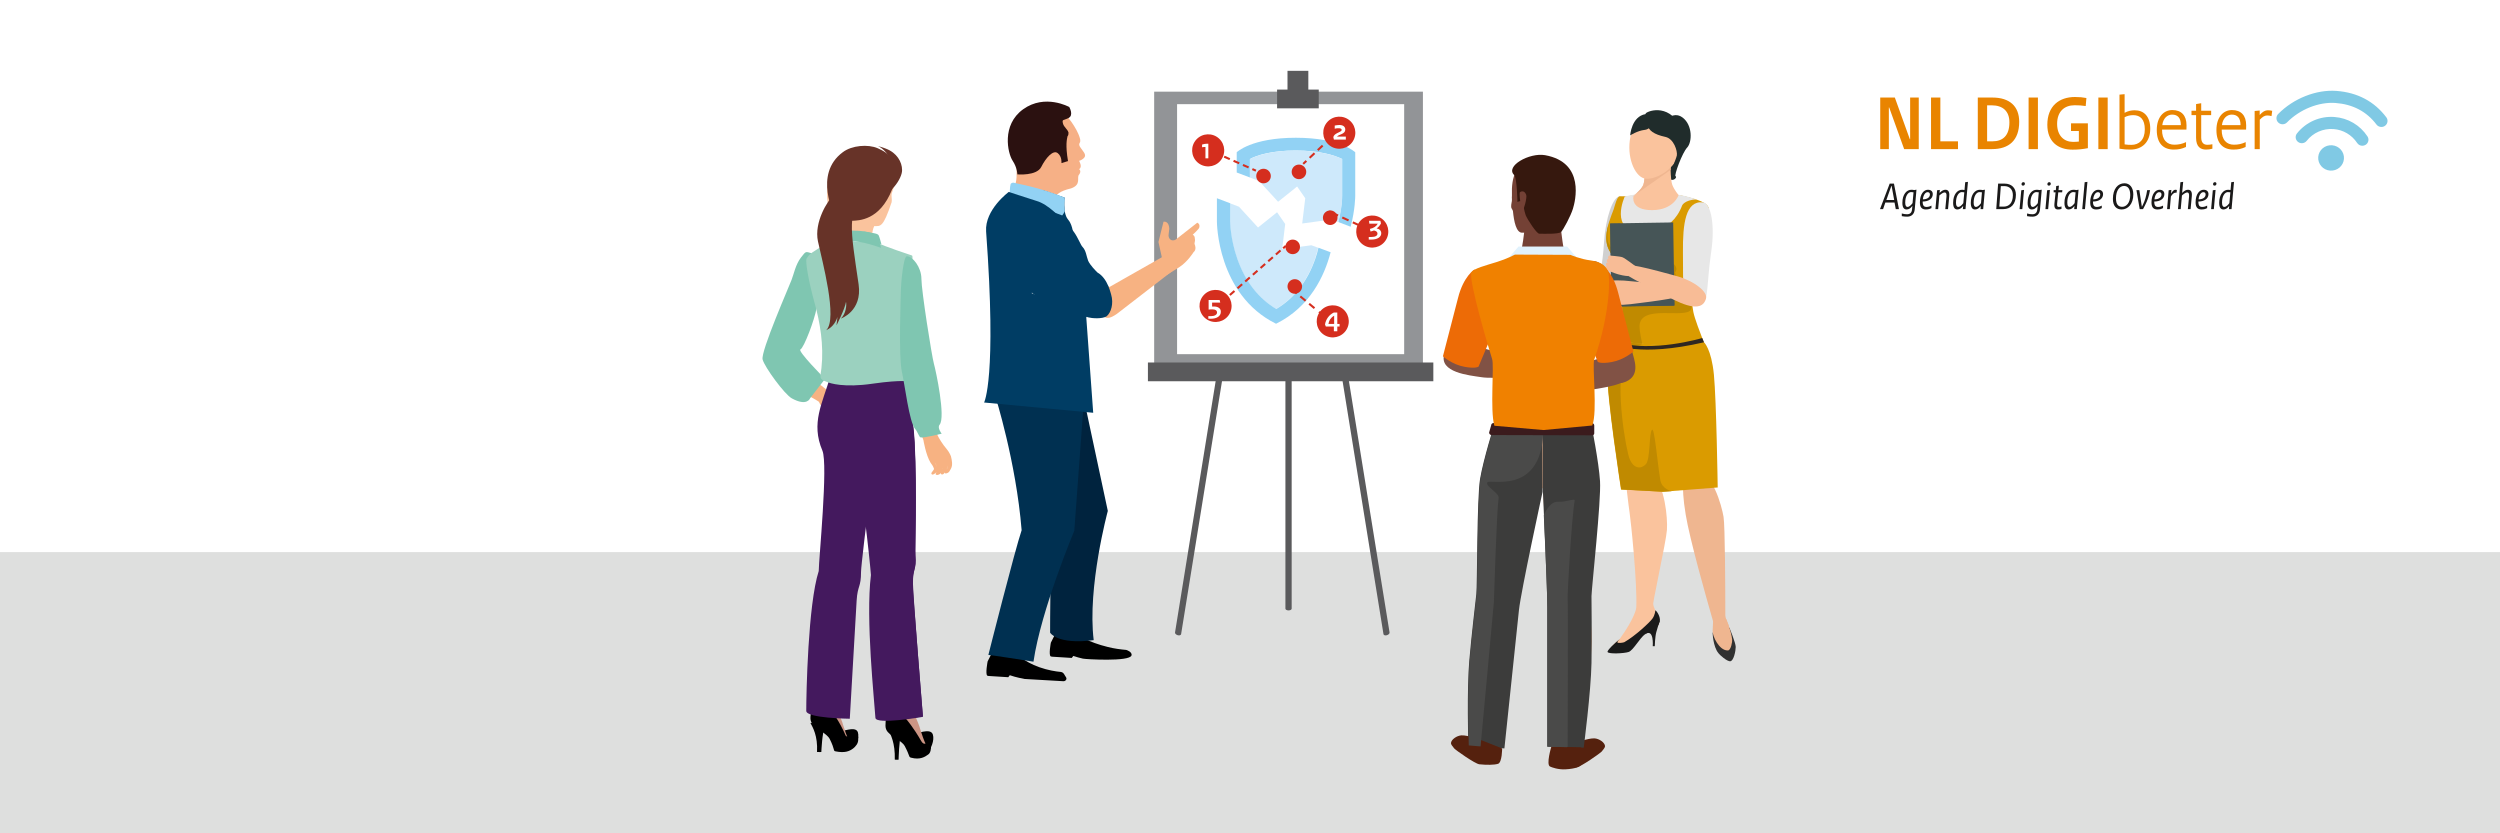 <svg height="400" viewBox="0 0 1200 400" width="1200" xmlns="http://www.w3.org/2000/svg"><g fill="none" fill-rule="evenodd"><path d="m0 400h1200v-400h-1200z" fill="#fff"/><path d="m0 400h1200v-135h-1200z" fill="#dedfde"/><g><g fill-rule="nonzero" transform="translate(902 45)"><path d="m11.992 26.568h7.01v-24.747h-4.139v19.994h-.149l-7.197-19.994h-7.01v24.747h4.139v-19.994h.149zm12.902 0h12.939v-3.735h-8.464v-21.012h-4.475zm29.308 0c8.017 0 13.013-4.15 13.013-13.09 0-7.469-4.586-11.657-12.864-11.657h-7.01v24.747zm-2.386-21.012h2.237c5.258 0 8.464 2.792 8.464 8.148 0 6.451-3.207 9.129-8.129 9.129h-2.573zm24.386-3.735h-4.475v24.747h4.475zm15.885 16.07h3.766v5.055c-1.081.113-1.715.151-2.834.151-4.176 0-7.607-2.867-7.607-8.639 0-5.96 3.505-8.941 8.39-8.941 1.939 0 3.319.075 5.332.377l.336-3.848c-1.715-.34-3.281-.49-5.519-.49-7.458 0-13.237 4.263-13.237 13.354 0 7.922 4.922 11.921 12.118 11.921 2.647 0 4.922-.226 7.346-.717v-11.921h-8.091zm17.6-16.07v24.747h-4.475v-24.747z" fill="#e98400"/><path d="m130.117 16.835c0-5.998-3.058-8.903-7.458-8.903-1.753 0-3.169.34-4.847 1.207v-8.941l-2.461.226v25.954c1.976.34 3.542.415 5.332.415 5.519 0 9.434-3.622 9.434-9.959zm-2.61.264c0 5.093-2.834 7.432-6.413 7.432-1.119 0-2.088-.038-3.281-.226v-13.053c1.38-.679 2.685-.981 4.102-.981 3.43 0 5.593 1.999 5.593 6.828zm5.742.302c0 6.564 3.281 9.393 8.166 9.393 2.349 0 3.952-.377 5.854-1.245l.037-2.339c-1.864.868-3.58 1.245-5.63 1.245-3.43 0-5.966-2.226-5.891-7.243h11.708c.037-.754.037-1.434.037-2.037 0-4.829-2.498-7.356-6.824-7.356-4.064 0-7.458 3.282-7.458 9.582zm2.647-2.339c.373-3.207 2.386-5.055 4.698-5.055 2.722 0 4.214 1.584 4.214 5.055zm14.02-4.791h2.2v10.865c0 4.414 2.237 5.659 4.773 5.659 1.081 0 1.939-.113 3.058-.415v-2.15c-.932.189-1.566.264-2.498.264-1.678 0-2.871-1.056-2.871-3.471v-10.751h4.773v-2.113h-4.773v-3.622l-2.461.415v3.207h-2.2zm11.969 7.13c0 6.564 3.281 9.393 8.166 9.393 2.349 0 3.952-.377 5.854-1.245l.037-2.339c-1.864.868-3.58 1.245-5.63 1.245-3.43 0-5.966-2.226-5.891-7.243h11.708c.037-.754.037-1.434.037-2.037 0-4.829-2.498-7.356-6.824-7.356-4.064 0-7.458 3.282-7.458 9.582zm2.647-2.339c.373-3.207 2.386-5.055 4.698-5.055 2.722 0 4.214 1.584 4.214 5.055zm24.125-6.866-.336 2.528c-.82-.226-1.342-.302-2.088-.302-1.193 0-2.163.604-3.542 2.037v14.109h-2.461v-18.296l2.424-.226v2.15c1.417-1.622 2.61-2.263 3.915-2.263.783 0 1.305.075 2.088.264z" fill="#e98400"/><path d="m7.099 43.135h-2.047l-4.648 12.24h1.475l1.088-3.172h4.408l.59 3.172h1.531zm-1.125 1.12 1.236 6.755h-3.762l2.398-6.755zm10.826 1.978c-.387-.093-.812-.149-1.365-.149-2.232 0-4.297 2.202-4.297 6.288 0 2.332.83 3.172 2.029 3.172 1.014 0 1.9-.522 2.73-1.661h.055l-.166 1.623c-.166 1.642-.996 2.332-2.416 2.332-.812 0-1.605-.112-2.508-.373v1.287c.941.187 1.66.243 2.601.243 1.844 0 3.394-1.008 3.615-3.527l.83-9.423zm-.775 6.269c-.885 1.232-1.771 1.829-2.416 1.829-.627 0-1.107-.522-1.107-2.053 0-3.34 1.439-5.075 2.822-5.075.406 0 .83.037 1.162.112zm3.523-.336c0 2.37.996 3.377 2.803 3.377 1.125 0 1.881-.187 2.748-.653v-1.213c-.793.429-1.531.653-2.379.653-1.18 0-1.844-.541-1.844-2.594 2.988 0 4.851-1.437 4.851-3.545 0-1.325-.83-2.108-2.342-2.108-1.881 0-3.836 1.959-3.836 6.083zm4.814-3.806c0 1.306-1.217 2.332-3.394 2.332.258-2.351 1.346-3.452 2.269-3.452.719 0 1.125.373 1.125 1.12zm7.377 7.016h1.309l.59-6.232c.203-2.22-.553-3.06-1.844-3.06-.848 0-1.697.411-2.748 1.474h-.055l.129-1.399-1.309.168-.812 9.05h1.309l.59-6.549c1.125-1.008 1.992-1.455 2.527-1.455.609 0 1.033.466.885 1.978zm10.882-13.08-1.328.168-.332 3.732c-.332-.075-.701-.112-1.162-.112-2.232 0-4.297 2.202-4.297 6.288 0 2.332.83 3.172 2.029 3.172 1.014 0 1.9-.522 2.73-1.661h.055l-.148 1.493h1.273zm-2.232 10.207c-.885 1.232-1.771 1.829-2.416 1.829-.627 0-1.107-.522-1.107-2.053 0-3.34 1.439-5.075 2.822-5.075.406 0 .848.037 1.18.112zm9.259-6.269c-.387-.093-.812-.149-1.365-.149-2.232 0-4.297 2.202-4.297 6.288 0 2.332.83 3.172 2.029 3.172 1.014 0 1.918-.522 2.73-1.661h.055l-.148 1.493h1.273l.83-9.33zm-.775 6.269c-.885 1.232-1.771 1.829-2.416 1.829-.627 0-1.107-.522-1.107-2.053 0-3.34 1.439-5.075 2.822-5.075.406 0 .83.037 1.162.112zm10.697 2.874c3.652 0 6.068-2.351 6.068-6.923 0-3.303-2.158-5.318-5.404-5.318h-3.135l-.904 12.24zm.461-11.046c2.582 0 4.15 1.623 4.15 4.348 0 3.75-1.863 5.504-4.463 5.504h-2.047l.719-9.852zm9.498 1.829-1.328.168-.812 9.05h1.309zm-1.199-2.78c0 .485.295.728.719.728.572 0 .904-.411.904-.914 0-.466-.258-.746-.719-.746-.535 0-.904.355-.904.933zm8.595 2.855c-.387-.093-.812-.149-1.365-.149-2.232 0-4.297 2.202-4.297 6.288 0 2.332.83 3.172 2.029 3.172 1.014 0 1.9-.522 2.73-1.661h.055l-.166 1.623c-.166 1.642-.996 2.332-2.416 2.332-.812 0-1.605-.112-2.508-.373v1.287c.941.187 1.66.243 2.601.243 1.844 0 3.394-1.008 3.615-3.527l.83-9.423zm-.775 6.269c-.885 1.232-1.771 1.829-2.416 1.829-.627 0-1.107-.522-1.107-2.053 0-3.34 1.439-5.075 2.822-5.075.406 0 .83.037 1.162.112zm5.791-6.344-1.328.168-.812 9.05h1.309zm-1.199-2.78c0 .485.295.728.719.728.572 0 .904-.411.904-.914 0-.466-.258-.746-.719-.746-.535 0-.904.355-.904.933zm3.006 3.937h.922l-.553 5.448c-.203 2.015.443 2.78 1.697 2.78.738 0 1.07-.056 1.697-.28v-1.176c-.535.187-.83.243-1.291.243-.609 0-.922-.355-.793-1.661l.535-5.355h1.863l.111-1.064h-1.863l.221-2.164-1.309.205-.184 1.959h-1.051zm10.845-1.082c-.387-.093-.812-.149-1.365-.149-2.232 0-4.297 2.202-4.297 6.288 0 2.332.83 3.172 2.029 3.172 1.014 0 1.918-.522 2.73-1.661h.055l-.148 1.493h1.273l.83-9.33zm-.775 6.269c-.885 1.232-1.771 1.829-2.416 1.829-.627 0-1.107-.522-1.107-2.053 0-3.34 1.439-5.075 2.822-5.075.406 0 .83.037 1.162.112zm6.142-10.207-1.328.168-1.162 12.912h1.309zm1.328 9.871c0 2.37.996 3.377 2.803 3.377 1.125 0 1.881-.187 2.748-.653v-1.213c-.793.429-1.531.653-2.379.653-1.18 0-1.844-.541-1.844-2.594 2.988 0 4.851-1.437 4.851-3.545 0-1.325-.83-2.108-2.342-2.108-1.881 0-3.836 1.959-3.836 6.083zm4.814-3.806c0 1.306-1.217 2.332-3.394 2.332.258-2.351 1.346-3.452 2.269-3.452.719 0 1.125.373 1.125 1.12zm11.656-5.393c-3.154 0-5.57 2.631-5.57 7.52 0 3.433 1.697 5.057 4.224 5.057 2.932 0 5.57-2.556 5.57-7.221 0-3.34-1.734-5.355-4.224-5.355zm-.24 1.287c1.771 0 2.988 1.269 2.988 4.385 0 3.788-1.918 5.635-3.855 5.635-1.789 0-2.988-1.064-2.988-4.068 0-3.881 1.789-5.952 3.855-5.952zm7.525 11.121h1.605l.996-1.903c1.107-2.127 1.881-4.329 2.361-7.221h-1.365c-.461 3.023-1.088 5.019-1.992 6.885l-.498 1.026h-.074l-1.199-7.911h-1.402zm5.662-3.209c0 2.37.996 3.377 2.803 3.377 1.125 0 1.881-.187 2.748-.653v-1.213c-.793.429-1.531.653-2.379.653-1.18 0-1.844-.541-1.844-2.594 2.988 0 4.851-1.437 4.851-3.545 0-1.325-.83-2.108-2.342-2.108-1.881 0-3.836 1.959-3.836 6.083zm4.814-3.806c0 1.306-1.217 2.332-3.394 2.332.258-2.351 1.346-3.452 2.269-3.452.719 0 1.125.373 1.125 1.12zm7.377-2.146c-.184-.093-.387-.131-.609-.131-.738 0-1.273.299-2.121 1.791h-.074l.166-1.717-1.309.168-.756 9.05h1.309l.516-6.064c.682-1.157 1.494-1.829 2.176-1.829.221 0 .332 0 .535.037zm5.275 9.162h1.309l.59-6.232c.203-2.22-.553-3.06-1.844-3.06-.848 0-1.697.429-2.748 1.474h-.055l.498-5.262-1.328.168-1.162 12.912h1.309l.59-6.549c1.107-.989 1.973-1.455 2.545-1.455.609 0 .996.466.867 1.978zm3.707-3.209c0 2.37.996 3.377 2.803 3.377 1.125 0 1.881-.187 2.748-.653v-1.213c-.793.429-1.531.653-2.379.653-1.18 0-1.844-.541-1.844-2.594 2.988 0 4.851-1.437 4.851-3.545 0-1.325-.83-2.108-2.342-2.108-1.881 0-3.836 1.959-3.836 6.083zm4.814-3.806c0 1.306-1.217 2.332-3.394 2.332.258-2.351 1.346-3.452 2.269-3.452.719 0 1.125.373 1.125 1.12zm4.777-2.202-1.328.168-.812 9.05h1.309zm-1.199-2.78c0 .485.295.728.719.728.572 0 .904-.411.904-.914 0-.466-.258-.746-.719-.746-.535 0-.904.355-.904.933zm10.052-1.082-1.328.168-.332 3.732c-.332-.075-.701-.112-1.162-.112-2.232 0-4.297 2.202-4.297 6.288 0 2.332.83 3.172 2.029 3.172 1.014 0 1.9-.522 2.73-1.661h.055l-.148 1.493h1.273zm-2.232 10.207c-.885 1.232-1.771 1.829-2.416 1.829-.627 0-1.107-.522-1.107-2.053 0-3.34 1.439-5.075 2.822-5.075.406 0 .848.037 1.18.112z" fill="#1a1919"/></g><g fill="#80c9e4" transform="translate(1092 43)"><path d="m27.392 26.73c-3.408-.256-6.382 2.259-6.644 5.618-.257 3.357 2.295 6.286 5.702 6.542 3.408.258 6.382-2.258 6.642-5.618.259-3.358-2.292-6.286-5.701-6.542"/><path d="m28.531 13.155c-6.932-.523-13.664 2.43-17.991 7.898-1 1.262-.773 3.088.511 4.075 1.283.987 3.135.76 4.136-.502 3.109-3.93 7.925-6.048 12.898-5.678 4.646.349 8.782 2.787 11.356 6.693.565.858 1.509 1.323 2.475 1.323.552 0 1.106-.15 1.601-.467 1.367-.874 1.755-2.672.867-4.018-3.58-5.438-9.358-8.837-15.853-9.323"/><path d="m29.5.633c-9.688-.728-20.674 3.629-27.987 11.094-1.127 1.154-1.097 2.994.076 4.106 1.17 1.114 3.038 1.082 4.165-.072 6.144-6.272 15.285-9.93 23.297-9.336 8.316.624 14.928 4.106 19.653 10.349.578.765 1.466 1.17 2.367 1.17.613 0 1.228-.187 1.757-.576 1.305-.958 1.577-2.778.603-4.064-5.788-7.65-13.839-11.912-23.931-12.67"/></g></g><path d="m356 0h488v403h-488z" opacity=".011" stroke="#fefefe"/><g fill-rule="evenodd" transform="translate(366 34)"><path d="m254 258.156c0 .482-.692.844-1.5.844-.808 0-1.5-.362-1.5-.844v-144.312c0-.482.692-.844 1.5-.844.808 0 1.5.362 1.5.844z" fill="#5a5a5c" fill-rule="nonzero"/><path d="m200.928 270.419c-.117.485-.816.728-1.632.485-.816-.243-1.399-.85-1.282-1.335l25.057-154.989c.117-.485.816-.728 1.632-.485.816.243 1.399.85 1.282 1.335z" fill="#5a5a5c" fill-rule="nonzero"/><path d="m298.072 270.419c.117.485.816.728 1.632.485.816-.243 1.399-.85 1.282-1.335l-25.057-154.989c-.117-.485-.816-.728-1.632-.485-.816.243-1.399.85-1.282 1.335z" fill="#5a5a5c" fill-rule="nonzero"/><path d="m252 0h10v94h-10z" fill="#5a5a5c" fill-rule="nonzero"/><path d="m188 10h129v137h-129z" fill="#929497" fill-rule="nonzero"/><path d="m199 16h109v120h-109z" fill="#fff" fill-rule="nonzero"/><path d="m185 140h137v9h-137z" fill="#5a5a5c" fill-rule="nonzero"/><path d="m247 9h20v9h-20z" fill="#5a5a5c" fill-rule="nonzero"/><g fill-rule="nonzero" transform="translate(218 32)"><path d="m48.727 52.92c-.365 1.68-.975 3.36-1.462 5.16-3.776 10.92-10.111 19.08-18.76 24.24-8.649-5.16-14.984-13.32-18.76-24.24-3.289-9.48-3.411-17.52-3.411-17.64v-8.88l4.385 1.68 9.136 9.96 9.136-7.32 3.898 5.64-1.462 12.12 14.009-1.92z" fill="#cee9fb"/><path d="m54.696 55.08c-2.924 11.28-9.867 26.28-26.191 34.32-28.384-14.04-28.384-48.96-28.384-48.96v-11.28l6.335 2.4v8.88s.122 8.16 3.411 17.64c3.776 10.92 10.111 19.08 18.76 24.24 8.649-5.16 14.984-13.32 18.76-24.24.609-1.8 1.096-3.48 1.462-5.16z" fill="#92d2f4"/><path d="m66.513 7.08v21s0 6.36-2.193 14.76l-5.969-2.28c1.827-7.08 1.827-12.48 1.827-12.48v-17.76c-3.533-1.8-10.72-4.08-22.171-4.08-11.329 0-18.516 2.16-22.049 4.08v8.88l-6.335-2.4v-9.72s7.065-6.96 28.384-6.96 28.505 6.96 28.505 6.96z" fill="#92d2f4"/><path d="m60.3 10.32v17.76c0 .12 0 5.4-1.827 12.48l-3.411-1.2-14.009 1.92 1.462-12.12-3.898-5.64-9.136 7.32-9.136-9.96-4.385-1.68v-8.88c3.533-1.8 10.72-4.08 22.049-4.08 11.451.12 18.638 2.28 22.293 4.08z" fill="#cee9fb"/></g><ellipse cx="213.996" cy="38.275" fill="#d52e1e" fill-rule="nonzero" rx="7.702" ry="7.702" transform="matrix(.677 -.736 .736 .677 40.878 169.764)"/><path d="m211 35.389c.808-.259 1.5-.389 2.192-.389h.808v7h-1.385v-5.444c-.577 0-1.038 0-1.615.13z" fill="#fff" fill-rule="nonzero"/><ellipse cx="276.96" cy="29.816" fill="#d52e1e" fill-rule="nonzero" rx="7.702" ry="7.702" transform="matrix(.677 -.736 .736 .677 67.413 213.352)"/><path d="m274.667 26.259c.8-.13 1.467-.259 2.267-.259 1.867 0 2.8.907 2.8 2.204 0 1.037-.667 1.685-1.867 2.204l-.933.389c-.4.13-.8.389-1.2.778h4.267v1.426h-5.733l-.267-1.167c.133-.778.8-1.426 1.867-1.944l1.067-.519c.8-.389 1.067-.648 1.067-1.037 0-.519-.533-.778-1.333-.778-.667 0-1.333 0-2 .259z" fill="#fff" fill-rule="nonzero"/><ellipse cx="292.775" cy="77.294" fill="#d52e1e" fill-rule="nonzero" rx="7.702" ry="7.702" transform="matrix(.677 -.736 .736 .677 37.589 240.302)"/><path d="m291.14 72h5.442l.279 1.25c-.558 1-1.116 1.75-2.093 2.375 1.395.25 2.233 1.125 2.233 2.375 0 1.75-1.814 3-4.744 3h-1.256v-1.25h1.256c1.953 0 2.93-.625 2.93-1.625 0-.75-.558-1.25-1.674-1.5-.558.25-1.116.375-1.674.5l-.279-1.25c1.814-.375 3.07-1.25 3.767-2.5h-4.047z" fill="#fff" fill-rule="nonzero"/><ellipse cx="273.785" cy="120.412" fill="#d52e1e" fill-rule="nonzero" rx="7.702" ry="7.702" transform="matrix(.677 -.736 .736 .677 -.255 240.242)"/><path d="m275.902 121.5h1.098v1.25h-1.098v2.25h-1.647v-2.25h-3.843l-.412-1c.412-2.5 1.922-4.625 4.255-5.75h1.647zm-1.51 0v-4c-1.51.875-2.471 2.25-2.745 4z" fill="#fff" fill-rule="nonzero"/><ellipse cx="217.512" cy="112.984" fill="#d52e1e" fill-rule="nonzero" rx="7.702" ry="7.702" transform="matrix(.677 -.736 .736 .677 -12.944 196.452)"/><path d="m219.711 111.25h-3.9v1.875h.975c2.089 0 3.343 1.125 3.204 2.625 0 2-1.95 3.25-4.736 3.25h-1.254v-1.25h1.254c1.671 0 2.925-.625 2.925-1.75 0-.875-.696-1.5-2.229-1.5-.557 0-1.254 0-1.811.125v-4.625h5.293z" fill="#fff" fill-rule="nonzero"/><g stroke="#d52e1e"><path d="m217.726 39.489 1.695.733"/><path d="m221.6 41.2 15.253 6.722" stroke-dasharray="2.957 1.971"/><path d="m237.942 48.411 1.695.733"/></g><g stroke="#d52e1e"><path d="m272.467 32.533-1.467 1.333"/><path d="m268.867 35.867-9.333 8.8" stroke-dasharray="3.22 2.147"/><path d="m258.467 45.733-1.467 1.333"/></g><circle cx="240.5" cy="50.5" fill="#d52e1e" fill-rule="nonzero" r="3.5"/><g stroke="#d52e1e"><path d="m221.23 110.182 1.378-1.168"/><path d="m224.33 107.612 24.685-21.73" stroke-dasharray="2.944 1.963"/><path d="m249.933 85.181 1.263-1.168"/></g><circle cx="254.5" cy="84.5" fill="#d52e1e" fill-rule="nonzero" r="3.5"/><circle cx="257.5" cy="48.5" fill="#d52e1e" fill-rule="nonzero" r="3.5"/><g stroke="#d52e1e"><path d="m290.5 76.125-1.625-.875"/><path d="m286.375 74.125-11.375-5.25" stroke-dasharray="3.34 2.227"/><path d="m273.75 68.25-1.75-.75"/></g><circle cx="272.5" cy="70.5" fill="#d52e1e" fill-rule="nonzero" r="3.5"/><g stroke="#d52e1e"><path d="m268.608 116.946-1.438-1.256"/><path d="m264.946 113.931-9.808-8.167" stroke-dasharray="3.325 2.216"/><path d="m253.962 104.759-1.438-1.256"/></g><g fill-rule="nonzero"><circle cx="255.5" cy="103.5" fill="#d52e1e" r="3.5"/><g transform="translate(106 14)"><path d="m32.415 260.476 2.419-4.808 15.361-.481-1.572 3.486c2.903 1.322 6.531 2.765 11.007 3.846 3.266.841 6.29 1.202 8.95 1.442.121 0 3.024.962 2.54 2.644-.847 3.125-22.376 1.803-23.102 1.563h-.121c-1.693-.361-3.266-.841-4.717-1.322l-.726.962-9.555-.601c-.121 0-.242-.12-.484-.12-1.21-.361 0-6.611 0-6.611z" fill="#000"/><path d="m2.056 269.491 2.419-4.808 15.361-.361-1.572 3.486c2.056 1.442 4.838 3.125 8.588 4.447 4.112 1.442 7.741 2.043 10.402 2.284 1.451.24 1.693 1.563 2.419 2.524.605.841-.121 1.923-1.21 1.923l-18.627-1.082c-.726-.12-1.451-.361-2.298-.481h-.121c-1.693-.361-3.266-.841-4.717-1.322l-.726.962-9.555-.601c-.121 0-.242-.12-.484-.12-1.089-.601.121-6.851.121-6.851z" fill="#000"/><path d="m46.446 134.986 13.305 62.264s-9.918 36.661-6.773 62.024c-17.659 2.284-20.925-3.606-20.925-3.606s0-44.955 1.572-55.052c-8.467-31.974-26.488-63.226-26.488-63.226z" fill="#00233e"/><path d="m48.381 142.559-4.717 64.187s-15.966 37.984-19.594 62.865c-20.441-3.245-21.65-3.245-21.65-3.245s12.7-50.244 15.966-59.86c-2.661-32.935-12.7-64.548-12.7-64.548z" fill="#003051"/><path d="m39.551 6.972s5.322 6.13 6.773 11.299c0 0 .484 1.322 0 2.164-.484.841-.484 1.322.484 2.644.847 1.322 2.661 3.005 1.814 4.327-.847 1.322-2.661 1.803-2.661 1.803s1.814 3.005 0 3.967c0 0 1.33.841 0 2.644-1.33 1.322 1.33 4.808-3.87 6.611-5.685 1.322-7.015 3.125-7.862 4.447-.484 1.322-.484 1.322-.484 1.322l-18.989-6.01s1.33-2.644 1.21-6.611c0-3.967 0-3.967 0-3.967s9.555-23.199 23.586-24.641z" fill="#f6b086"/><path d="m42.696 65.75s.847-2.164-.484-5.649c-1.33-3.486-2.177-2.164-3.145-6.611-.484-4.808 0-6.611 0-6.611l-10.16-3.486-20.683 12.862s-.726 18.03 1.572 26.324c2.298 7.933 8.95 16.227 8.95 16.227z" fill="#003d64"/><path d="m39.067 46.878s-.121-.12 0 1.563c-.484 1.803 0 3.726 0 4.688 0 .841-1.21 2.284-1.21 2.284s-10.644-4.087-14.998-5.289c-4.475-1.683-10.16-5.649-10.16-5.649s0-2.644.363-3.967c0-.481.847-.841 1.33-.841 8.225 1.683 16.691 3.846 24.674 7.212z" fill="#92d2f4"/><path d="m38.705 58.778s-7.983-3.005-14.151-2.524c-6.169.481-13.668 7.573-14.393 16.828-.847 9.255 4.959 18.391 21.408 22.598 15.966 4.207 17.78 7.813 17.78 7.813l3.387 46.638-52.372-4.928s6.169-11.419.968-82.097c-.726-10.458 10.886-18.992 10.886-18.992s7.499 2.524 13.305 4.327c5.564 1.563 11.853 8.174 13.184 10.337z" fill="#003d64"/><path d="m40.64 29.329-3.145.962s.363-3.125-1.814-4.808c-2.177-1.683-5.685 2.284-7.862 6.611-2.177 4.447-11.49 3.606-11.49 3.606s0-3.125-2.298-6.611c-2.298-3.486-5.443-17.069 5.08-24.641 10.523-7.573 22.134-1.082 22.134-1.082s2.298 3.967-.363 5.289c-2.661 1.322-3.145.481-2.661 2.644.484 1.803 2.177 2.644 2.661 4.327 0 .481 0 1.322-.484 1.803-.242 1.322-1.089 3.967.242 11.9z" fill="#2b1110"/><g fill="#f7b282" transform="translate(27.682 57.697)"><path d="m32.794 32.094-18.748-17.309c-.726 5.289-10.16 12.501-14.03 13.583 0 0 22.013 13.823 30.843 18.271 1.693.841 3.991-.601 5.564-1.683l26.609-20.554-3.991-7.212z"/><path d="m75.006 1.202-10.281 8.053c-.847.601-2.056.601-2.782-.12-.484-.481-.726-1.202-.726-1.923l.363-3.125c-.121-2.284-1.089-3.606-2.782-3.366l-2.419 9.736 2.298 10.458 1.572 5.409 6.048-3.726c4.112-2.644 6.894-7.212 6.894-7.212 1.693-1.322.605-3.726.605-3.726-.363-.24.242-1.803.121-2.164l-.121-1.082c0-.601-.484-1.202-.968-1.442 0 0 3.145-2.885 3.145-3.486.484-1.803-.968-2.284-.968-2.284z"/></g><path d="m54.791 82.819c-.847-.841-3.508-3.486-4.475-5.649-.847-2.164-.968-4.808-2.661-6.611-1.814-1.683-4.959-14.424-13.789-10.458-8.346 3.967-13.184 13.703-12.579 20.314.484 6.972-.363 10.097 2.782 12.741 3.145 2.644 14.151 8.654 20.804 10.337 6.652 1.683 3.629 0 5.443.841 1.814.481 6.652.841 8.829-.481 2.177-1.803 3.508-6.13 2.177-10.578-.121 0-1.451-7.573-6.531-10.458z" fill="#003d64"/></g><g transform="translate(401 18)"><path d="m26.435 237.474c.365 2.648 1.584 4.333 2.315 5.657.975 1.565.853 4.333.122 5.055-2.071 2.167-4.629 1.565-7.065 3.37-2.558 1.805-6.091 7.824-8.284 8.546s-7.187.722-7.675-.241c-.365-1.083 4.629-5.176 4.629-5.176 7.309-10.11 7.918-14.805 7.918-14.805s7.918-2.768 8.04-2.407z" fill="#fac39d"/><path d="m10.598 254.686s-1.462 1.324-1.218 1.685c.365.481 2.68.12 3.289-.12 5.238-3.009 11.938-9.268 13.4-11.194 1.462-1.926 1.462-4.092 1.462-4.092.487 0 2.558 2.889 2.193 5.176-.122.481-.609 1.805-.853 2.046-1.096 1.204-5.116 3.49-6.213 4.213-2.558 1.805-5.725 7.824-7.918 8.546s-9.624 1.083-10.111 0c-.244-.843 3.655-4.453 5.969-6.259z" fill="#1a1a1a"/><path d="m29.724 245.779s-1.34 4.213-1.705 5.657c-.609 2.167-.731 6.74-.731 6.74h-.975s.731-8.666-3.655-5.777c-1.34.843 7.065-6.62 7.065-6.62z" fill="#1a1a1a"/><path d="m26.191 175.608c5.969 5.777 7.309 20.823 6.944 26.72-.365 5.777-7.309 36.229-6.944 38.275.365 2.046-7.796.481-7.796-.722.609-11.675-2.68-42.608-3.167-45.617-.487-3.009-2.071-16.971-2.193-18.415.122-7.101 9.745-3.611 13.156-.241z" fill="#fac39d"/><path d="m63.102 249.27s3.045 7.342 3.045 9.268c0 1.926-.975 6.62-2.558 6.861s-5.36-3.25-5.725-3.852c-2.68-3.25-2.802-9.87-2.802-9.87z" fill="#313131"/><path d="m61.518 245.057s2.436 5.537 2.924 9.99c.122.963-.609 5.176-2.071 5.176-4.142.12-7.431-6.861-7.309-9.388.122-2.407.244-5.055.244-5.055z" fill="#efb690"/><path d="m46.291 174.766c-5.36 1.083-6.7 4.694-4.142 20.341 1.949 11.795 9.502 38.516 13.035 50.793 1.096 3.852.731 6.5 1.096 6.5 1.584 0 6.091-.12 6.578-3.611.122-.722-1.584-3.37-1.705-5.416 0-12.157-.122-42.969-.853-47.302-.853-5.055-5.482-22.989-14.009-21.304z" fill="#efb690"/><path d="m10.72 42.247c-3.533-.241-7.065 10.471-7.796 22.147-1.218 20.341-6.335 24.795.975 26.72 9.136 2.287 7.187-6.138 10.598-23.23 2.68-13.481 3.655-25.035-3.776-25.637z" fill="#d0d0d0"/><path d="m7.187 118.677c-2.436 4.453-2.436 12.638-1.096 23.11 1.705 14.323 6.456 37.192 7.065 39.238 2.68 9.268 11.938 8.907 13.4 1.565.365-2.046 3.533-43.33 3.045-47.904s-3.045-12.999-6.456-18.054c-2.436-3.852-12.182-4.694-15.958 2.046z" fill="#fac39d"/><path d="m49.702 119.038c3.289 3.972 4.873 11.916 5.725 22.508 1.218 14.443.609 36.109.487 38.155-.731 9.629-11.695 11.314-14.618 4.333-.731-1.926-10.598-41.645-10.964-46.339-.365-4.694-1.584-12.999.731-18.656 1.584-4.092 13.644-5.898 18.638 0z" fill="#efb690"/><path d="m8.649 112.057c-1.705 4.333-2.924 8.425-2.436 10.592 1.705 6.5 21.196 12.036 21.196 12.036h1.34v-21.184c-7.431 0-12.547-1.444-20.1-1.444z" fill="#28557d"/><path d="m52.991 47.423c-1.34-3.009-8.284-4.333-11.329-5.176-3.167-.963-12.791-1.324-12.791-1.324s-15.105 1.444-18.395 1.324c-1.34 0-2.436 4.814-2.924 6.259-3.045 7.824-6.578 17.091.975 23.471 1.705 1.444 3.167 18.054 3.167 25.757 0 3.25-.609 8.305-3.045 14.323 7.553 0 12.669 1.444 20.1 1.444h22.536c-2.315-6.018-4.873-12.638-5.482-15.767-4.142-23.711 9.258-45.858 7.187-50.311z" fill="#da9b00"/><path d="m28.871 113.501v21.184h1.34s21.927-4.092 23.633-10.592c.609-2.287-.731-6.259-2.436-10.592-7.553 0-14.984 0-22.536 0z" fill="#28557d"/><path d="m35.205 74.023c-1.949-.963-6.335-.481-16.689-1.083-10.355-.481-11.816-5.657-13.278-7.944-1.462-2.167-.122-9.509 0-9.87-1.827 6.018-2.193 12.157 3.289 16.851 1.705 1.444 3.167 18.054 3.167 25.757 0 3.25-.609 8.305-3.045 14.323 4.751 0 8.527.602 12.669 1.083 0 0-1.34-5.537-1.34-8.425 0-11.073 22.293-3.37 24.729-8.185 2.436-4.814-8.771-16.369-7.553-17.934 1.218-1.685.122-3.611-1.949-4.574z" fill="#c08a00"/><path d="m8.649 112.057s-3.289 5.416-4.02 15.406c-.609 9.87 6.456 55.487 6.456 55.487l19.978 1.083 26.435-2.046s-.609-41.645-1.827-54.163c-1.218-12.397-4.751-15.527-4.751-15.527l-23.998.963z" fill="#da9b00"/><path d="m25.947 154.304c-1.462 1.565-.731 14.082-2.924 16.49-2.315 2.528-5.725 2.167-7.675-2.167-1.949-4.333-7.065-35.266-2.924-46.099 2.924-7.583 8.893-9.388 8.893-9.388l-.731-.241-11.816-.843s-3.289 5.416-4.02 15.406c-.609 9.87 6.456 55.487 6.456 55.487l19.978 1.083 4.264-.241s-4.751-.963-5.482-5.296c-1.462-8.546-2.802-25.637-4.02-24.193z" fill="#c08a00"/><path d="m12.913 42.247s-7.918 17.091 8.405 17.091c0 0 13.644 1.685 19.125-12.758 0 0 1.096-2.528 6.7-2.889 0 0-13.522-5.777-34.231-1.444z" fill="#e7e7e7"/><path d="m31.307 6.981s4.507-6.259 9.38-2.528c4.873 3.731 4.507 11.795 2.193 14.323-2.436 2.528-6.456 13.601-5.604 13.842.731.12-.244 2.046-2.071 1.685-1.827-.361-6.7-2.407-4.995-7.944 1.827-5.537.365-9.87.365-9.87z" fill="#202c2b"/><path d="m35.693 36.71c-.975-2.528-.853-11.916-.853-11.916h-6.091-6.091s.122 9.388-.853 11.916c-.975 2.528-4.751 5.537-4.751 5.537s-1.584 6.62 8.893 6.62c10.476 0 12.791-7.222 12.791-7.222s-2.071-2.407-3.045-4.935z" fill="#fac39d"/><path d="m34.962 29.489c-.122-2.528-.122-4.694-.122-4.694h-6.091-6.091s.122 9.388-.853 11.916c-.975 2.528-5.847 6.138-5.847 6.138z" fill="#efb690"/><path d="m39.469 21.063c-2.802 8.907-12.791 13.842-17.42 12.518-4.507-1.324-8.405-10.471-6.456-19.86 1.949-9.148 9.136-13.36 15.958-11.314 6.944 2.167 10.72 9.749 7.918 18.656z" fill="#fac39d"/><path d="m23.755 7.944c.609 2.648 3.045 4.574 8.649 5.777 4.02.843 5.847 6.74 5.482 8.907-.122.843-1.705 4.694-1.705 4.694s9.867-7.101 3.533-18.656c-6.335-11.675-16.689-6.981-16.811-6.138-.244.963.487 4.092.853 5.416z" fill="#202c2b"/><path d="m26.313 6.138s-.487 3.852-3.898 4.213c-3.411.361-6.944 2.648-6.944 2.648s.609-9.148 7.431-10.231c6.7-1.204 3.411 3.37 3.411 3.37z" fill="#202c2b"/><path d="m50.433 45.136c4.02.481 5.725 11.555 4.02 23.11-2.924 19.86-.487 26.841-7.675 26.6-6.578-.241-5.847-8.425-5.969-25.757-.122-13.601 1.218-24.915 9.624-23.952z" fill="#e7e7e7"/><g fill="#465557" transform="translate(5.844 54.163)"><path d="m.375.842 30.211.006.007 39.841-30.211-.006z" transform="matrix(1 -.016 .016 1 -.32 .243)"/><path d="m4.876 1.204s1.827 13.721 7.065 20.1c5.238 6.259 18.638 8.305 18.638 8.305l.244 10.953-30.211.481-.609-39.84z"/></g><path d="m7.918 113.381s11.816 6.138 43.002-1.083l-.853-2.046s-24.12 7.222-41.175 1.926c-.122 0-.244-.12-.365-.12z" fill="#2f2722"/><g fill="#f8bc96"><path d="m.122 89.67c.365 3.25 5.604 5.537 15.593 4.333 11.451-1.444 28.018-3.25 27.531-6.138-.609-3.972-14.984-3.49-26.678-4.814-11.695-1.324-17.176-.12-16.445 6.62z"/><path d="m51.895 91.234c.853-3.009-5.238-8.305-14.496-10.833-10.72-2.889-25.947-7.222-26.556-4.453-.853 3.731 12.06 8.546 21.805 13.962 9.989 5.537 17.542 7.703 19.247 1.324z"/><g transform="translate(3.407 69.81)"><path d="m.125 6.5c.122-.481.609-.843 1.096-.602l3.898 1.083c.487.12.853.602.609 1.204-.122.481-.609.843-1.096.602l-3.898-1.083c-.365-.12-.731-.722-.609-1.204z"/><path d="m.491 4.814c.122-.481.609-.843 1.096-.602l3.898 1.083c.487.12.853.602.609 1.204-.122.481-.609.843-1.096.602l-3.898-1.083c-.487-.241-.731-.722-.609-1.204z"/><path d="m.856 3.129c.122-.481.609-.843 1.218-.602l3.898 1.083c.487.12.853.602.609 1.204-.122.481-.609.843-1.096.602l-3.898-1.083c-.487-.241-.853-.722-.731-1.204z"/><path d="m1.465 1.565c.122-.481.609-.843 1.096-.602l3.898 1.083c.487.12.853.602.609 1.204-.122.481-.609.843-1.096.602l-3.898-1.083c-.487-.241-.731-.722-.609-1.204z"/><path d="m14.378 5.777s-4.751-3.611-5.969-4.092c-1.218-.481-6.335-.843-6.335-.843s1.096 2.046.609 3.129-1.949 3.731-1.949 3.731 3.655 1.685 5.604 2.167c3.045.843 4.873.843 4.873.843z"/></g></g></g><g transform="translate(326 40)"><path d="m70.228 51.83c3.373-1.812 8.794.725 11.444 9.061 2.65 8.336 8.914 30.204 9.757 33.829s4.216 11.115-2.771 14.377c-6.866 3.141-9.878-4.108-12.407-9.786-10.962-25.009-15.057-42.648-6.023-47.481z" fill="#815245"/><path d="m91.911 100.761c-1.325-3.383-4.216-5.678-13.973-3.262-9.878 2.416-30.235 9.907-30.235 9.907l.723 5.558s20.84.725 26.26-.362c5.3-.967 20.599-2.9 17.226-11.84z" fill="#815245"/><path d="m64.205 282.589s6.023-2.296 9.155-2.175c2.168.121 4.939 1.933 5.059 3.745 0 .725-.843 1.571-1.566 2.537-.723.846-9.998 7.37-12.046 7.611-3.493.362-7.107.362-9.034-.362-1.927-.725-1.927-7.37-1.927-7.37z" fill="#55210e"/><path d="m25.056 95.445c-4.216-12.927-15.057-35.037-8.673-38.903 8.312-5.074 32.042-8.095 32.042-8.095v.362s20.358 2.658 28.669 7.611c6.384 3.866-.964 26.459-5.18 39.386-.964 3.141-.843 17.035-.482 29.358.12 3.02 2.53 17.035 2.168 22.834-.12 1.691-19.515 12.444-25.056 12.686v-.362c-5.421-.242-24.935-10.873-25.056-12.686-.482-5.799 2.048-19.693 2.168-22.834.361-12.323.482-26.217-.602-29.358z" fill="#f8bc96"/><path d="m38.547 44.702c.602-2.416 1.927-14.619 1.927-14.619h8.071v.362h8.071s1.325 12.202 1.927 14.619c.602 2.416 7.107 6.162 7.107 6.162h-17.105v-.362h-17.105c-.12 0 6.505-3.745 7.107-6.162z" fill="#744135"/><g fill="#f8bc96"><path d="m61.314 134.469c9.757 0 13.612 6.766 13.371 27.909-.241 21.022-3.373 43.856-4.698 47.118-1.325 3.262-15.298 3.383-16.623 1.45s-4.818-45.548-4.818-52.434c0-6.887 2.048-24.042 12.769-24.042z"/><path d="m55.893 226.41 11.926-.242c1.325 0 2.409-1.087 2.289-2.416l-.482-18.122c0-1.329-1.084-2.416-2.409-2.296l-11.926.242c-1.325 0-2.409 1.087-2.289 2.416l.482 18.122c0 1.208 1.084 2.296 2.409 2.296z"/><path d="m62.037 213.362c3.011 0 10.36.967 9.998 20.66-.361 19.572-8.673 46.514-8.673 46.514h-7.107s-3.493-36.366-3.493-43.252c-.12-15.948-.241-23.922 9.275-23.922z"/><path d="m35.415 134.589c-9.757-1.087-14.214 5.316-16.262 26.338-1.927 20.901-1.205 43.977-.241 47.36s14.817 4.953 16.383 3.141c1.566-1.812 9.516-44.823 10.239-51.589.843-6.766.482-24.163-10.119-25.251z"/><path d="m31.199 226.531-11.805-1.571c-1.325-.121-2.289-1.329-2.048-2.658l2.289-18.002c.12-1.329 1.325-2.296 2.65-2.054l11.805 1.571c1.325.121 2.289 1.329 2.048 2.658l-2.289 18.002c-.12 1.329-1.325 2.296-2.65 2.054z"/><path d="m26.501 212.999c-3.011-.362-10.36-.121-12.046 19.451s3.734 47.118 3.734 47.118l6.987.725s7.228-35.762 7.95-42.648c1.807-15.706 2.771-23.68-6.625-24.647z"/></g><path d="m71.915 130.24s3.493 17.277 4.096 26.7c.602 9.424-3.975 50.622-4.096 55.213 0 4.591.241 18.485 0 32.137s-3.734 40.594-3.734 40.594l-17.467-.483s0-57.75 0-66.811c0-9.061-2.168-56.904-2.168-56.904v-29.721z" fill="#3c3c3b"/><path d="m25.297 129.636s-5.3 16.914-6.866 26.217-1.325 50.743-1.807 55.334c-.482 4.47-2.168 18.364-3.373 31.896-1.205 13.652-.482 40.715-.482 40.715l17.346 1.45s6.023-57.388 6.987-66.449c.964-9.061 11.323-56.663 11.323-56.663l-.12-31.171z" fill="#3c3c3b"/><path d="m66.976 284.764s.361 6.282 0 8.095c-.12 1.087-2.891 2.175-7.469 2.416-3.493.242-6.746-.967-7.469-1.329-2.048-.846.602-9.544.602-9.544z" fill="#55210e"/><path d="m18.671 281.14s-6.023-2.296-9.155-2.175c-2.168.121-4.939 1.933-5.059 3.745 0 .725.843 1.571 1.566 2.537.723.846 9.998 7.37 12.046 7.611 3.493.362 7.107.362 9.034-.242 1.927-.725 1.927-7.37 1.927-7.37z" fill="#55210e"/><path d="m27.344 165.035c-.964 6.162-2.168 47.722-2.289 50.018-.12 2.296-6.143 66.328-6.384 69.228l-5.662-.483s-.723-27.063.482-40.715c1.205-13.652 2.891-27.425 3.373-31.896s.241-45.91 1.807-55.334c1.566-9.303 6.866-26.217 6.866-26.217l23.249 1.329c.241 33.587-26.019 24.647-26.863 26.58-1.084 1.933 5.782 5.074 5.421 7.491z" fill="#4a4a49"/><path d="m63.844 166.364c-1.446 7.853-3.614 45.91-3.373 46.998.241.967 0 71.04 0 71.04l-.361.242-9.396-.242s0-57.75 0-66.811c0-9.061-1.686-44.219-1.686-44.219s2.65-6.887 6.866-6.524c4.096.242 8.191-1.933 7.95-.483z" fill="#4a4a49"/><path d="m33.729 21.626c.12 1.087-.482 2.296-.361 3.745 0 .604.723 1.329.843 1.933.482 4.953 1.566 10.511 4.457 10.39 5.059-.121 8.191.362 11.564.362 5.18 0 11.805-5.92 13.01-16.431 1.205-10.149-9.034-18.243-18.43-18.122-9.155.121-11.444 7.128-11.082 16.431-.12.604 0 1.087 0 1.691z" fill="#744135"/><path d="m49.63.483c-7.589-1.329-19.274 5.316-14.817 9.544 1.325 1.208 1.566 12.927 1.566 12.927s1.566-.846 2.168-.121c.602.725 1.084 4.712 1.807 6.524.723 1.812 5.18 8.82 6.505 8.82s9.396.362 10.48-.846c1.084-1.087 4.577-7.611 5.662-11.115 1.084-3.504 6.023-22.23-13.371-25.734z" fill="#36180e"/><path d="m37.463 18.485c0-.362 2.168-1.691 3.132 1.087.482 1.45-1.325 7.491-1.686 7.491-.723 0-1.686-6.524-1.446-8.578z" fill="#744135"/><path d="m32.283 49.656h32.524l-4.577-5.316h-23.369z" fill="#e1f2fd"/><path d="m76.853 53.038s5.3 3.141 7.95 13.773c1.686 6.645 7.228 27.909 7.228 27.909s-4.337 3.987-10.48 5.074c-5.421.967-6.625-.121-6.625-.121l-9.878-23.559z" fill="#ed6b06"/><path d="m1.325 95.807c1.205-3.504 3.975-5.799 13.853-3.745 9.998 2.054 30.597 8.82 30.597 8.82l-.482 5.558s-20.84 1.571-26.26.604c-5.421-.846-20.719-2.175-17.708-11.236z" fill="#815245"/><path d="m15.78 55.334s-5.3 3.141-7.95 13.773c-1.686 6.645-7.228 27.909-7.228 27.909s4.337 3.987 10.48 5.074c5.421.967 6.625-.121 6.625-.121l9.878-23.559z" fill="#ed6b06"/><path d="m72.156 134.952-48.184-.121c-.602 0-1.205-.483-1.205-1.208l.964-3.383c0-.604.482-1.208 1.205-1.208h47.1c.602 0 1.205.483 1.205 1.208v3.504c.12.725-.361 1.208-1.084 1.208z" fill="#3b1b1d"/><path d="m14.335 56.663c1.084-1.812 6.866-3.262 12.287-4.953 4.698-1.45 8.553-3.504 8.553-3.504l26.622.121s4.698 2.054 9.637 2.658c6.023.725 7.589 3.383 8.432 5.316.964 1.933 1.325 19.331-6.625 42.286-1.084 3.141 1.686 25.13-.964 31.654l-23.49 2.175-23.49-2.054c-2.168-7.491 0-28.875-1.084-32.016-1.084-3.383-11.685-38.661-9.878-41.682z" fill="#f08100"/></g><path d="m17 152.961c.115.358 9.795 5.484 10.026 5.842 1.268 2.742 4.725 6.796 6.684 8.227 2.65 1.908 1.613-.715 3.227 2.146 1.729 2.861 2.19 3.219 2.766 2.981.691-.238-.461-2.027-1.152-3.934-.691-1.788-3.227-4.769-2.535-4.411.691.358 4.264 6.677 4.955 7.511.691.835 2.65 2.504 2.305 1.192-.346-1.311-3.111-6.796-3.572-7.75s4.033 6.677 4.494 7.154c.576.596 1.037-.119.461-1.55-.346-1.073-3.342-6.915-3.688-7.511-.115-.238 1.383 1.55 1.844 2.385.807 1.311 1.152 1.788 1.613 2.623.807 1.431 2.19 1.908 1.268 0-.807-1.788-1.037-3.1-1.498-3.696s-1.729-2.265-3.342-3.696c-.576-.477-7.606-5.484-9.334-6.796-4.955-4.054-8.182-6.081-8.989-6.677z" fill="#f7b282"/><path d="m23.634 87.566c-2.947-.727-2.593-1.333-5.187 2.059-2.593 3.392-3.419 7.995-4.48 10.661-.943 2.665-14.971 34.526-13.91 38.281.943 3.634 10.492 16.718 14.028 18.656 7.309 3.998 8.723 0 8.723 0l7.191-9.328s-13.439-13.568-11.788-14.174c1.65-.727 6.837-14.295 7.78-19.989.943-5.815-2.358-26.167-2.358-26.167z" fill="#7fc6b1"/><path d="m74 317.874c2.223-.377 6.915-2.134 7.779.753.864 2.762-.988 7.03-2.47 8.285-1.482 1.13-5.31-9.038-5.31-9.038z" fill="#000"/><path d="m72.272 302.917c-.499 5.389 2.119 8.143 3.614 13.651.623 1.916 1.496 4.67 2.617 6.945.374.838.872 1.676 1.371 2.275 1.246 1.676-7.104 2.515-10.718-3.712-1.869-3.113-8.848-9.58-8.101-11.855.997-2.874 2.866-7.544 2.368-12.813-1.371-12.693 9.347.239 8.848 5.508z" fill="#cc9584"/><g fill="#000" transform="translate(59 307)"><path d="m.243 3.12c.122-2.88 5.349-4.56 9.969 1.32 0 0 3.161 3.6 6.93 10.2.486.96 1.459 1.8 2.432 1.08 2.918.24 2.31-.72 2.31.84.122 2.04-.243 3.96-1.459 4.68-1.337.96-3.769 2.64-8.146 1.44-1.216-.36-.365-.6-3.039-5.64-1.094-2.16-6.444-4.68-8.146-6.72-1.581-1.92-.973-3.6-.851-7.2z"/><path d="m1.459 9.36c.973 2.16 3.283 6.12 3.039 14.28.973.12 1.824 0 1.824 0s.243-10.08 1.216-11.76-6.079-2.52-6.079-2.52z"/></g><path d="m46.325 144.027c-6.207 11.007-9.19 27.638-2.626 40.44 3.223 6.341 7.997 52.285 8.355 57.549-2.626 21.057 1.671 60.54 2.148 68.556.239 3.47 22.797-.479 22.797-.479s-4.774-58.626-4.774-63.89c-.119-7.538 1.79-6.341 1.194-13.759-.239-2.871.835-29.911-.358-54.079-.716-13.879-3.939-28.117-5.729-33.381-2.029-6.102-21.007-.957-21.007-.957z" fill="#44195e"/><path d="m72.087 246.21c-.126-7.517 1.89-6.324 1.26-13.722-.252-2.864.882-29.83-.378-53.932-.756-13.841-4.157-28.04-6.047-33.29-.378-1.074-1.26-1.79-2.52-2.267-.882.239-1.512.597-1.386 1.312.378 2.028 3.402 9.426 5.165 24.341 2.142 17.42 1.638 58.108 1.764 62.403.126 2.028.378 9.188-2.142 14.795-2.268 5.25.756 59.42 1.008 65.148 4.535-.477 8.189-1.193 8.189-1.193s-4.787-58.347-4.913-63.597z" fill="#44195e"/><path d="m38 316.931c2.194-.391 6.948-2.214 7.801.651.853 2.865-1.219 6.12-2.804 7.292-1.463 1.302-4.998-7.943-4.998-7.943z" fill="#000"/><path d="m35.272 300.97c-.499 5.377 2.119 8.125 3.614 13.621.623 1.912 1.496 4.66 2.617 6.93.374.836.872 1.673 1.371 2.27 1.246 1.673-7.104 2.509-10.718-3.704-1.869-3.226-8.848-9.559-8.101-11.829.997-2.868 2.866-7.528 2.368-12.785-1.496-12.785 9.222.119 8.848 5.496z" fill="#cc9584"/><path d="m24.028 305.226c.735-2.506 4.408-4.134 9.184 2.13 0 0 3.674 4.635 6.735 11.776.49 1.002 3.306-.501 3.674.251 2.939.251 2.327-.251 2.327 1.378.122 2.13-1.347 3.633-2.449 4.51-1.837 1.378-4.041 2.255-8.449 1.378-1.225-.251-.122-.626-2.816-6.013-1.102-2.255-6.49-4.886-8.204-7.015s-.98-4.635 0-8.393z" fill="#000"/><path d="m23 313c1.103 2.11 3.586 6.095 3.172 13.948 1.103.117 2.069 0 2.069 0s.414-9.846 1.655-11.604c1.103-1.524-6.896-2.344-6.896-2.344z" fill="#000"/><path d="m32.623 146.429c-3.874 13.33-9.509 22.541-3.874 35.871 2.818 6.544-1.761 52.474-1.761 57.806-5.166 15.997-5.987 59.139-5.987 67.137 0 3.514 20.897 3.757 20.897 3.757s2.935-51.383 3.287-56.715c.47-7.514 2.113-6.18 2.113-13.815 0-4.484 9.862-84.103 11.623-90.284 1.761-6.059-26.298-3.757-26.298-3.757z" fill="#44195e"/><path d="m61.995 58.947c2.545-7.311 3.879-11.386-3.636-16.659-2.424-1.438-6.788-3.476-7.879-3.715-13.939-2.876-17.212 5.513-19.03 15.701-1.576 9.348 1.212 16.18 4.848 19.656l-1.212 5.393 17.575 1.678s-.364-3.835.97-6.472c3.03 0 4.242.839 8.363-11.506.242-1.199-.242-3.236 0-4.075z" fill="#fac39d"/><path d="m55.456 82.571c2.173 1.456 16.054 5.946 16.296 6.067 1.569.728-4.949 23.539-1.569 30.456-1.811 4.004-2.776 4.004.845 20.385 1.328 6.067.121 9.707.121 9.707s-3.742-1.092-18.227.971c-13.881 2.063-20.641-.243-21.727-.728-4.466-1.577-3.38-2.184-2.897-6.795 1.207-10.92-.724-22.083-3.259-31.062-3.018-10.92-4.587-20.385-3.863-21.477 1.69-2.791 3.138-3.033 7.725-6.188 4.466-3.276 26.556-1.335 26.556-1.335z" fill="#9bd1bf"/><g fill="#7fc6b1" transform="translate(29 76)"><path d="m.812 7.467 3.712-6.328s15.776-1.898 21.576 1.898c1.392 4.177 1.856 5.948 1.856 5.948s-10.44-3.797-13.92-2.911c-3.48.759-13.224 1.392-13.224 1.392z"/><path d="m19.488 1.139c5.452.886 6.728.886 7.308 1.898.464 1.012 1.276 4.177 1.276 4.177s-5.104-1.139-7.192-1.392c-1.392-.127-1.392-4.683-1.392-4.683z"/></g><path d="m38.548 39.055c4.366-3.317 12.153-3.909 16.755-1.895 4.484 2.014 12.271 6.041 6.844 19.9-5.9 14.806-15.929 14.806-19.351 14.925-6.136.237-8.024-2.369-8.024-2.369s-10.619-19.9 3.776-30.56z" fill="#673328"/><path d="m35.944 60.415c3.079-1.617 5.788 7.092 6.281 8.585 7.513-5.474 2.71-13.686-4.803-11.695-4.311 1.12-3.325 5.474-3.325 5.474z" fill="#673328"/><g fill="#673328" transform="translate(26 58)"><path d="m7.782 2.202c-2.347 1.824-9.141 12.4-7.165 21.64 1.976 9.24 9.635 37.323 3.953 42.672 6.918-3.161 6.053-11.914 6.053-11.914l-1.112 9.604s4.076-7.902 4.571-11.306c.371 1.459 0 5.714-2.471 8.024 0 0 10.376-3.526 8.524-16.412-1.976-13.495-3.459-22.491-3.212-28.813.371-9.726 2.841-10.212.618-13.13-2.965-4.012-8.029-1.58-9.759-.365z"/><path d="m15.812.014c-4.571 1.459-11.735 7.173-9.512 21.761 2.224 14.589 5.682 28.083 4.694 31.609 1.359-2.675.124-18.236-1.482-26.017 2.841 8.024 3.459 23.95 1.976 27.84 1.853-3.282 3.829-14.467 3.088-18.965.741 5.471 2.841 16.048 1.729 18.722 2.841-4.377 1.482-13.738.247-23.585-1.359-9.847-4.694-21.518 1.976-27.354 3.829-3.039-2.718-4.012-2.718-4.012z"/></g><path d="m59.212 37.345c-1.787-.734-4.212-1.345-4.212-1.345 2.425.489 11.998 8.194 3.191 18.1 2.68.489 5.106-8.438 5.106-8.438s-.893 8.072-6.765 10.762c2.297-.245 4.723-2.324 6.51-5.014-1.276 3.302-3.702 6.482-7.914 8.561 5.871.611 11.998-8.316 11.87-12.352 0-3.913-2.553-8.316-7.786-10.273z" fill="#673328"/><path d="m79.906 141.085c1.65 9.042 3.681 24.354 4.062 33.758.635 1.326 2.285 4.22 4.569 6.872 1.142 1.326 1.904 3.255 1.904 3.255s.762 2.652.508 4.461c-.127 1.085-.762 2.05-1.269 2.894-.635.965-2.792 1.447-2.031.121.508-.965 1.523-1.808 1.269-3.014-.508-1.808-.888-3.617-.888-3.617s.635 2.17.888 3.617c.254 1.085-1.396 3.255-1.523 3.496-.762 1.326-2.158.844-1.65 0 .762-1.326.635-2.05.635-2.05l-1.396-3.496s1.523 2.291 1.396 4.34c0 1.206-2.285 2.894-3.173 2.05-.508-.482 1.015-1.808 1.015-2.05-.635-2.652-1.523-3.738-1.523-3.738s1.015 1.688 1.523 3.496c.254 1.206 0 .603-.888 1.326-.762.723-2.031 1.567-2.285.482-.127-.482 1.396-1.808 1.269-2.291-.508-1.447-.888-1.808-1.65-2.894-2.285-3.738-3.427-10.851-3.427-10.851-5.839-15.432-8.25-32.915-6.854-37.255z" fill="#f7b282"/><path d="m69.298 89c2.742 0 6.98 5.249 6.98 10.855 0 5.606 4.986 37.098 5.983 40.677.997 3.579 5.734 25.766 2.742 29.344-1.246 1.431.997 4.294.997 4.294s-8.476 2.147-10.096 1.789c-.748-.119-1.371-2.624-2.617-4.056-2.867-3.221-4.986-21.352-6.357-27.317-1.745-7.515-.499-37.337-.499-39.603 0-2.147 1.122-15.984 2.867-15.984z" fill="#7fc6b1"/></g></g></g></svg>
